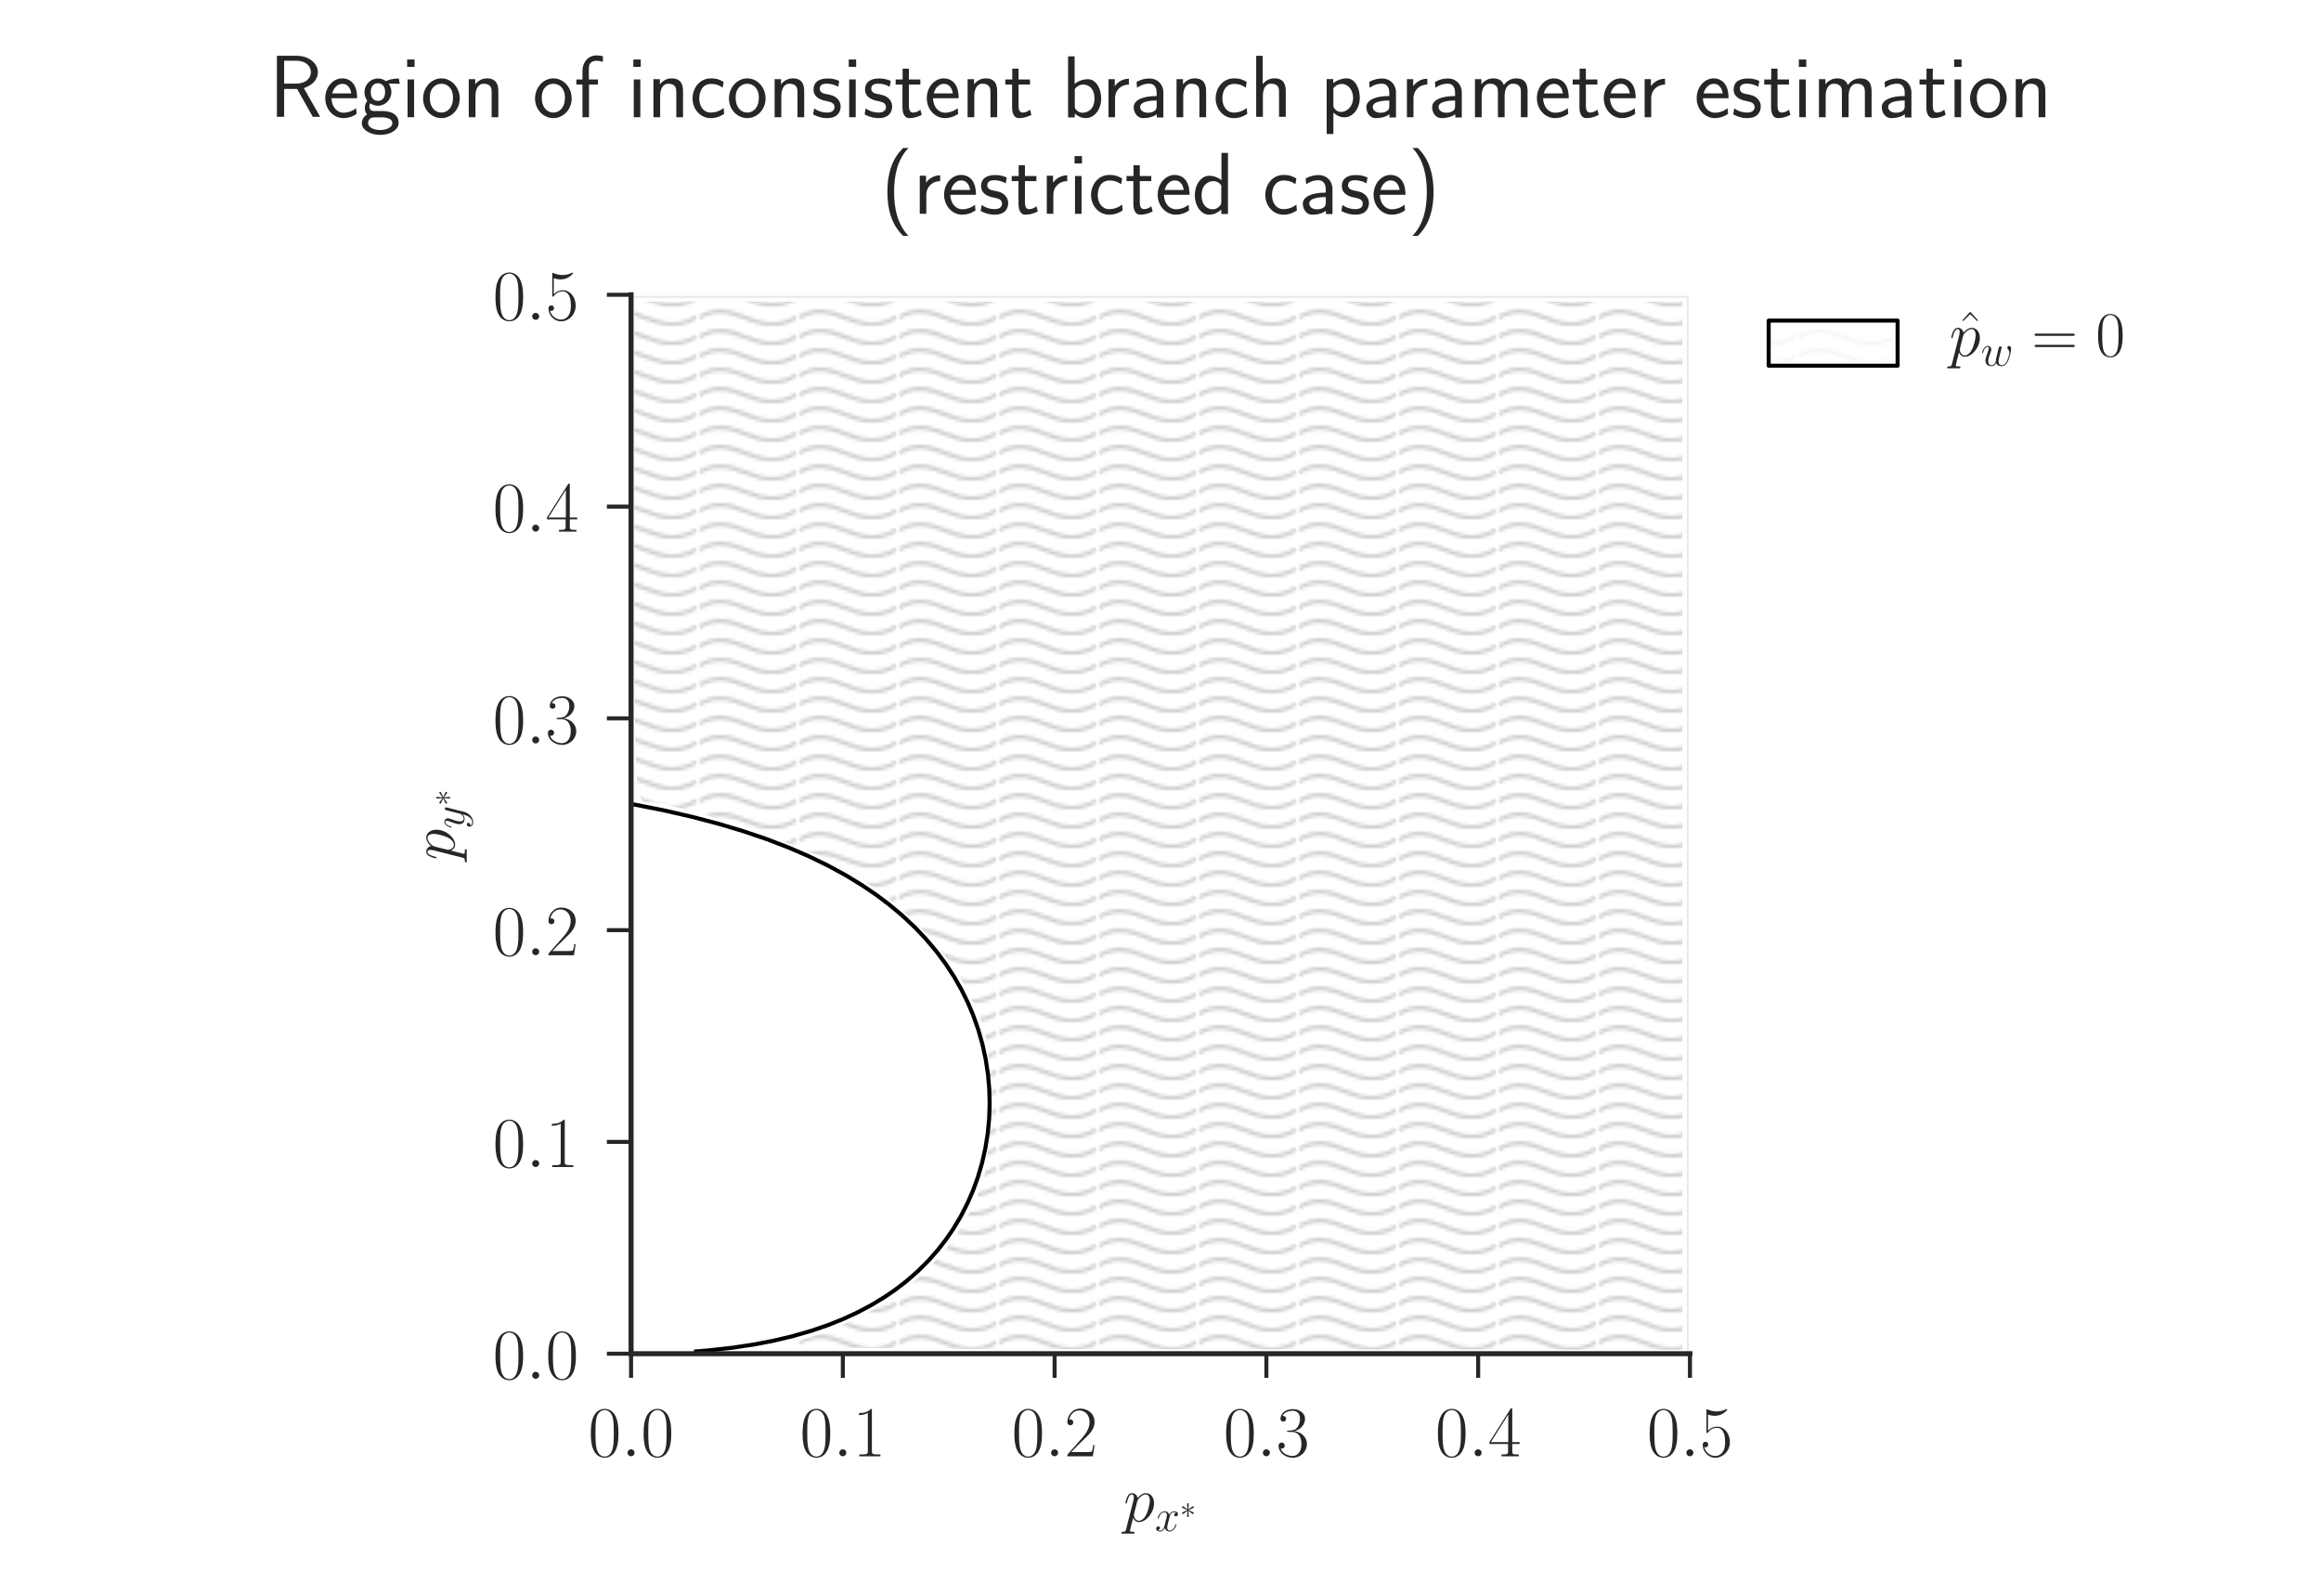 <?xml version="1.0" encoding="UTF-8" standalone="no"?>
<!-- Created with matplotlib (http://matplotlib.org/) -->

<svg
   xmlns:dc="http://purl.org/dc/elements/1.1/"
   xmlns:cc="http://creativecommons.org/ns#"
   xmlns:rdf="http://www.w3.org/1999/02/22-rdf-syntax-ns#"
   xmlns:svg="http://www.w3.org/2000/svg"
   xmlns="http://www.w3.org/2000/svg"
   xmlns:xlink="http://www.w3.org/1999/xlink"
   xmlns:sodipodi="http://sodipodi.sourceforge.net/DTD/sodipodi-0.dtd"
   xmlns:inkscape="http://www.inkscape.org/namespaces/inkscape"
   height="396pt"
   version="1.1"
   viewBox="0 0 576 396"
   width="576pt"
   id="svg2"
   inkscape:version="0.48.4 r9939"
   sodipodi:docname="branch-length-inconsistency.svg">
  <sodipodi:namedview
     pagecolor="#ffffff"
     bordercolor="#666666"
     borderopacity="1"
     objecttolerance="10"
     gridtolerance="10"
     guidetolerance="10"
     inkscape:pageopacity="0"
     inkscape:pageshadow="2"
     inkscape:window-width="2495"
     inkscape:window-height="1416"
     id="namedview438"
     showgrid="false"
     inkscape:zoom="0.47676768"
     inkscape:cx="-33.273305"
     inkscape:cy="247.5"
     inkscape:window-x="65"
     inkscape:window-y="24"
     inkscape:window-maximized="1"
     inkscape:current-layer="svg2" />
  <defs
     id="defs4">
    <pattern
       inkscape:stockid="Wavy"
       id="Wavy"
       height="5.181"
       width="30.066"
       patternUnits="userSpaceOnUse"
       inkscape:collect="always">
      <path
         id="path5534"
         d="M 7.597,0.061 C 5.079,-0.187 2.656,0.302 -0.01,1.788 L -0.01,3.061 C 2.773,1.431 5.173,1.052 7.472,1.280 C 9.770,1.508 11.969,2.361 14.253,3.218 C 18.820,4.931 23.804,6.676 30.066,3.061 L 30.062,1.788 C 23.622,5.497 19.246,3.770 14.691,2.061 C 12.413,1.207 10.115,0.311 7.597,0.061 z "
         style="fill:black;stroke:none;" />
    </pattern>
    <style
       type="text/css"
       id="style6">
*{stroke-linecap:butt;stroke-linejoin:round;}
  </style>
  </defs>
  <g
     id="figure_1">
    <g
       id="patch_1">
      <path
         d="M 0 396  L 576 396  L 576 0  L 0 0  z "
         style="fill:#ffffff;"
         id="path10" />
    </g>
    <g
       id="axes_1">
      <g
         id="patch_2">
        <path
           d="M 156.612 335.93  L 419.388 335.93  L 419.388 73.153  L 156.612 73.153  z "
           style="fill:#ffffff;"
           id="path14" />
      </g>
      <g
         id="matplotlib.axis_1">
        <g
           id="xtick_1">
          <g
             id="line2d_1">
            <defs
               id="defs19">
              <path
                 d="M 0 0  L 0 6  "
                 id="m6c858a10f7"
                 style="stroke:#262626;" />
            </defs>
            <g
               id="g22">
              <use
                 style="fill:#262626;stroke:#262626;"
                 x="156.612"
                 xlink:href="#m6c858a10f7"
                 y="335.93"
                 id="use24" />
            </g>
          </g>
          <g
             id="text_1">
            <!-- $0.0$ -->
            <defs
               id="defs27">
              <path
                 d="M 42 31.641  C 42 37.75 41.906 48.125 37.703 56.109  C 34 63.109 28.094 65.594 22.906 65.594  C 18.094 65.594 12 63.406 8.203 56.203  C 4.203 48.719 3.797 39.438 3.797 31.641  C 3.797 25.953 3.906 17.281 7 9.672  C 11.297 -0.609 19 -2 22.906 -2  C 27.5 -2 34.5 -0.109 38.594 9.375  C 41.594 16.281 42 24.359 42 31.641  M 22.906 -0.406  C 16.5 -0.406 12.703 5.078 11.297 12.688  C 10.203 18.562 10.203 27.156 10.203 32.75  C 10.203 40.438 10.203 46.828 11.5 52.922  C 13.406 61.391 19 64 22.906 64  C 27 64 32.297 61.297 34.203 53.125  C 35.5 47.438 35.594 40.734 35.594 32.75  C 35.594 26.25 35.594 18.266 34.406 12.375  C 32.297 1.484 26.406 -0.406 22.906 -0.406  "
                 id="CMR17-48" />
              <path
                 d="M 18.406 4.797  C 18.406 7.688 16 9.672 13.594 9.672  C 10.703 9.672 8.703 7.281 8.703 4.891  C 8.703 2 11.094 0 13.5 0  C 16.406 0 18.406 2.391 18.406 4.797  "
                 id="CMMI12-58" />
            </defs>
            <g
               style="fill:#262626;"
               transform="translate(145.949 361.383)scale(0.18 -0.18)"
               id="g31">
              <use
                 transform="scale(0.996)"
                 xlink:href="#CMR17-48"
                 id="use33" />
              <use
                 transform="translate(45.69 0)scale(0.996)"
                 xlink:href="#CMMI12-58"
                 id="use35" />
              <use
                 transform="translate(72.788 0)scale(0.996)"
                 xlink:href="#CMR17-48"
                 id="use37" />
            </g>
          </g>
        </g>
        <g
           id="xtick_2">
          <g
             id="line2d_2">
            <g
               id="g41">
              <use
                 style="fill:#262626;stroke:#262626;"
                 x="209.167"
                 xlink:href="#m6c858a10f7"
                 y="335.93"
                 id="use43" />
            </g>
          </g>
          <g
             id="text_2">
            <!-- $0.1$ -->
            <defs
               id="defs46">
              <path
                 d="M 26.594 63.406  C 26.594 65.5 26.5 65.5 25.094 65.5  C 21.203 61.188 15.297 59.797 9.703 59.797  C 9.406 59.797 8.906 59.797 8.797 59.5  C 8.703 59.297 8.703 59.094 8.703 57  C 11.797 57 17 57.594 21 59.984  L 21 7.203  C 21 3.688 20.797 2.5 12.203 2.5  L 9.203 2.5  L 9.203 0  C 14 0 19 0 23.797 0  C 28.594 0 33.594 0 38.406 0  L 38.406 2.5  L 35.406 2.5  C 26.797 2.5 26.594 3.594 26.594 7.156  z "
                 id="CMR17-49" />
            </defs>
            <g
               style="fill:#262626;"
               transform="translate(198.504 361.383)scale(0.18 -0.18)"
               id="g49">
              <use
                 transform="scale(0.996)"
                 xlink:href="#CMR17-48"
                 id="use51" />
              <use
                 transform="translate(45.69 0)scale(0.996)"
                 xlink:href="#CMMI12-58"
                 id="use53" />
              <use
                 transform="translate(72.788 0)scale(0.996)"
                 xlink:href="#CMR17-49"
                 id="use55" />
            </g>
          </g>
        </g>
        <g
           id="xtick_3">
          <g
             id="line2d_3">
            <g
               id="g59">
              <use
                 style="fill:#262626;stroke:#262626;"
                 x="261.722"
                 xlink:href="#m6c858a10f7"
                 y="335.93"
                 id="use61" />
            </g>
          </g>
          <g
             id="text_3">
            <!-- $0.2$ -->
            <defs
               id="defs64">
              <path
                 d="M 41.703 15.453  L 39.906 15.453  C 38.906 8.375 38.094 7.172 37.703 6.562  C 37.203 5.766 30 5.766 28.594 5.766  L 9.406 5.766  C 13 9.672 20 16.75 28.5 24.953  C 34.594 30.734 41.703 37.531 41.703 47.422  C 41.703 59.219 32.297 66 21.797 66  C 10.797 66 4.094 56.312 4.094 47.344  C 4.094 43.438 7 42.938 8.203 42.938  C 9.203 42.938 12.203 43.547 12.203 47.031  C 12.203 50.109 9.594 51 8.203 51  C 7.594 51 7 50.906 6.594 50.703  C 8.5 59.219 14.297 63.406 20.406 63.406  C 29.094 63.406 34.797 56.516 34.797 47.422  C 34.797 38.734 29.703 31.25 24 24.75  L 4.094 2.281  L 4.094 0  L 39.297 0  z "
                 id="CMR17-50" />
            </defs>
            <g
               style="fill:#262626;"
               transform="translate(251.059 361.383)scale(0.18 -0.18)"
               id="g67">
              <use
                 transform="scale(0.996)"
                 xlink:href="#CMR17-48"
                 id="use69" />
              <use
                 transform="translate(45.69 0)scale(0.996)"
                 xlink:href="#CMMI12-58"
                 id="use71" />
              <use
                 transform="translate(72.788 0)scale(0.996)"
                 xlink:href="#CMR17-50"
                 id="use73" />
            </g>
          </g>
        </g>
        <g
           id="xtick_4">
          <g
             id="line2d_4">
            <g
               id="g77">
              <use
                 style="fill:#262626;stroke:#262626;"
                 x="314.278"
                 xlink:href="#m6c858a10f7"
                 y="335.93"
                 id="use79" />
            </g>
          </g>
          <g
             id="text_4">
            <!-- $0.3$ -->
            <defs
               id="defs82">
              <path
                 d="M 22.094 33.703  C 31 33.703 34.906 25.969 34.906 17.031  C 34.906 5 28.5 0.391 22.703 0.391  C 17.406 0.391 8.797 3.031 6.094 10.828  C 6.594 10.625 7.094 10.625 7.594 10.625  C 10 10.625 11.797 12.219 11.797 14.812  C 11.797 17.703 9.594 19 7.594 19  C 5.906 19 3.297 18.203 3.297 14.469  C 3.297 5.234 12.297 -2 22.906 -2  C 34 -2 42.5 6.719 42.5 16.953  C 42.5 26.672 34.5 33.703 25 34.797  C 32.594 36.375 39.906 43.062 39.906 52.016  C 39.906 59.688 32 65.297 23 65.297  C 13.906 65.297 5.906 59.828 5.906 52.016  C 5.906 48.594 8.5 48 9.797 48  C 11.906 48 13.703 49.297 13.703 51.891  C 13.703 54.469 11.906 55.766 9.797 55.766  C 9.406 55.766 8.906 55.766 8.5 55.578  C 11.406 61.859 19.297 63 22.797 63  C 26.297 63 32.906 61.328 32.906 51.875  C 32.906 49.109 32.5 44.188 29.094 39.844  C 26.094 36 22.703 36 19.406 35.688  C 18.906 35.688 16.594 35.453 16.203 35.453  C 15.5 35.359 15.094 35.266 15.094 34.5  C 15.094 33.797 15.203 33.703 17.203 33.703  z "
                 id="CMR17-51" />
            </defs>
            <g
               style="fill:#262626;"
               transform="translate(303.615 361.383)scale(0.18 -0.18)"
               id="g85">
              <use
                 transform="scale(0.996)"
                 xlink:href="#CMR17-48"
                 id="use87" />
              <use
                 transform="translate(45.69 0)scale(0.996)"
                 xlink:href="#CMMI12-58"
                 id="use89" />
              <use
                 transform="translate(72.788 0)scale(0.996)"
                 xlink:href="#CMR17-51"
                 id="use91" />
            </g>
          </g>
        </g>
        <g
           id="xtick_5">
          <g
             id="line2d_5">
            <g
               id="g95">
              <use
                 style="fill:#262626;stroke:#262626;"
                 x="366.833"
                 xlink:href="#m6c858a10f7"
                 y="335.93"
                 id="use97" />
            </g>
          </g>
          <g
             id="text_5">
            <!-- $0.4$ -->
            <defs
               id="defs100">
              <path
                 d="M 33.594 64.406  C 33.594 66.5 33.5 66.5 31.703 66.5  L 2 19.594  L 2 17  L 27.797 17  L 27.797 7.141  C 27.797 3.5 27.594 2.5 20.594 2.5  L 18.703 2.5  L 18.703 0  C 21.906 0 27.297 0 30.703 0  C 34.094 0 39.5 0 42.703 0  L 42.703 2.5  L 40.797 2.5  C 33.797 2.5 33.594 3.5 33.594 7.141  L 33.594 17  L 43.797 17  L 43.797 19.594  L 33.594 19.594  z M 28.094 57.859  L 28.094 19.594  L 4 19.594  z "
                 id="CMR17-52" />
            </defs>
            <g
               style="fill:#262626;"
               transform="translate(356.17 361.383)scale(0.18 -0.18)"
               id="g103">
              <use
                 transform="scale(0.996)"
                 xlink:href="#CMR17-48"
                 id="use105" />
              <use
                 transform="translate(45.69 0)scale(0.996)"
                 xlink:href="#CMMI12-58"
                 id="use107" />
              <use
                 transform="translate(72.788 0)scale(0.996)"
                 xlink:href="#CMR17-52"
                 id="use109" />
            </g>
          </g>
        </g>
        <g
           id="xtick_6">
          <g
             id="line2d_6">
            <g
               id="g113">
              <use
                 style="fill:#262626;stroke:#262626;"
                 x="419.388"
                 xlink:href="#m6c858a10f7"
                 y="335.93"
                 id="use115" />
            </g>
          </g>
          <g
             id="text_6">
            <!-- $0.5$ -->
            <defs
               id="defs118">
              <path
                 d="M 11.406 57.688  C 12.406 57.281 16.5 56 20.703 56  C 30 56 35.094 61.109 38 64.062  C 38 64.953 38 65.5 37.406 65.5  C 37.297 65.5 37.094 65.5 36.297 65.047  C 32.797 63.406 28.703 62.078 23.703 62.078  C 20.703 62.078 16.203 62.484 11.297 64.672  C 10.203 65.172 10 65.172 9.906 65.172  C 9.406 65.172 9.297 65.062 9.297 63.078  L 9.297 34.422  C 9.297 32.641 9.297 32.141 10.297 32.141  C 10.797 32.141 11 32.344 11.5 33.031  C 14.703 37.516 19.094 39.406 24.094 39.406  C 27.594 39.406 35.094 37.219 35.094 20.141  C 35.094 16.953 35.094 11.172 32.094 6.578  C 29.594 2.484 25.703 0.391 21.406 0.391  C 14.797 0.391 8.094 5 6.297 12.719  C 6.703 12.609 7.5 12.422 7.906 12.422  C 9.203 12.422 11.703 13.125 11.703 16.219  C 11.703 18.906 9.797 20 7.906 20  C 5.594 20 4.094 18.594 4.094 15.797  C 4.094 7.094 11 -2 21.594 -2  C 31.906 -2 41.703 6.875 41.703 19.75  C 41.703 31.719 33.906 41 24.203 41  C 19.094 41 14.797 39.109 11.406 35.531  z "
                 id="CMR17-53" />
            </defs>
            <g
               style="fill:#262626;"
               transform="translate(408.725 361.383)scale(0.18 -0.18)"
               id="g121">
              <use
                 transform="scale(0.996)"
                 xlink:href="#CMR17-48"
                 id="use123" />
              <use
                 transform="translate(45.69 0)scale(0.996)"
                 xlink:href="#CMMI12-58"
                 id="use125" />
              <use
                 transform="translate(72.788 0)scale(0.996)"
                 xlink:href="#CMR17-53"
                 id="use127" />
            </g>
          </g>
        </g>
        <g
           id="text_7">
          <!-- $p_{x^*}$ -->
          <defs
             id="defs130">
            <path
               d="M 4.297 -12.328  C 3.594 -15.312 3.203 -16.109 -0.906 -16.109  C -2.094 -16.109 -3.094 -16.109 -3.094 -18  C -3.094 -18.203 -3 -19 -1.906 -19  C -0.594 -19 0.797 -19 2.094 -19  L 6.406 -19  C 8.5 -19 13.594 -19 15.703 -19  C 16.297 -19 17.5 -19 17.5 -17.203  C 17.5 -16.109 16.797 -16.109 15.094 -16.109  C 10.5 -16.109 10.203 -15.422 10.203 -14.641  C 10.203 -13.453 14.703 3.422 15.297 5.688  C 16.406 2.891 19.094 -1 24.297 -1  C 35.594 -1 47.797 13.672 47.797 28.344  C 47.797 37.516 42.594 44 35.094 44  C 28.703 44 23.297 37.812 22.203 36.422  C 21.406 41.406 17.5 44 13.5 44  C 10.594 44 8.297 42.609 6.406 38.812  C 4.594 35.219 3.203 29.141 3.203 28.734  C 3.203 28.344 3.594 27.844 4.297 27.844  C 5.094 27.844 5.203 27.938 5.797 30.234  C 7.297 36.125 9.203 42.016 13.203 42.016  C 15.5 42.016 16.297 40.422 16.297 37.453  C 16.297 35.078 16 34.078 15.594 32.297  z M 21.594 31.141  C 22.297 33.922 25.094 36.828 26.703 38.219  C 27.797 39.219 31.094 42.016 34.906 42.016  C 39.297 42.016 41.297 37.625 41.297 32.438  C 41.297 27.641 38.5 16.359 36 11.172  C 33.5 5.781 28.906 1 24.297 1  C 17.5 1 16.406 9.578 16.406 9.984  C 16.406 10.281 16.594 11.078 16.703 11.578  z "
               id="CMMI12-112" />
            <path
               d="M 47.406 40.719  C 44.203 40.109 43 37.719 43 35.828  C 43 33.422 44.906 32.625 46.297 32.625  C 49.297 32.625 51.406 35.219 51.406 37.922  C 51.406 42.109 46.594 44 42.406 44  C 36.297 44 32.906 38.016 32 36.125  C 29.703 44 23.5 44 21.703 44  C 11.5 44 6.094 30.938 6.094 28.734  C 6.094 28.344 6.5 27.844 7.203 27.844  C 8 27.844 8.203 28.438 8.406 28.844  C 11.797 39.922 18.5 42.016 21.406 42.016  C 25.906 42.016 26.797 37.812 26.797 35.422  C 26.797 33.234 26.203 30.938 25 26.141  L 21.594 12.469  C 20.094 6.484 17.203 1 11.906 1  C 11.406 1 8.906 1 6.797 2.297  C 10.406 3 11.203 5.984 11.203 7.188  C 11.203 9.188 9.703 10.375 7.797 10.375  C 5.406 10.375 2.797 8.281 2.797 5.094  C 2.797 0.891 7.5 -1 11.797 -1  C 16.594 -1 20 2.797 22.094 6.891  C 23.703 1 28.703 -1 32.406 -1  C 42.594 -1 48 12.078 48 14.266  C 48 14.766 47.594 15.172 47 15.172  C 46.094 15.172 46 14.672 45.703 13.875  C 43 5.094 37.203 1 32.703 1  C 29.203 1 27.297 3.594 27.297 7.688  C 27.297 9.875 27.703 11.469 29.297 18.062  L 32.797 31.625  C 34.297 37.625 37.703 42.016 42.297 42.016  C 42.5 42.016 45.297 42.016 47.406 40.719  "
               id="CMMI12-120" />
            <path
               d="M 27.5 42.484  C 27.594 43.875 27.594 46.281 25 46.281  C 23.406 46.281 22.094 44.984 22.406 43.672  L 22.406 42.375  L 23.797 26.875  L 11 36.188  C 10.094 36.688 9.906 36.875 9.203 36.875  C 7.797 36.875 6.5 35.484 6.5 34.078  C 6.5 32.484 7.5 32.078 8.5 31.578  L 22.703 24.781  L 8.906 18.094  C 7.297 17.297 6.5 16.891 6.5 15.391  C 6.5 13.891 7.797 12.594 9.203 12.594  C 9.906 12.594 10.094 12.594 12.594 14.5  L 23.797 22.594  L 22.297 5.797  C 22.297 3.688 24.094 3.188 24.906 3.188  C 26.094 3.188 27.594 3.875 27.594 5.797  L 26.094 22.594  L 38.906 13.297  C 39.797 12.797 40 12.594 40.703 12.594  C 42.094 12.594 43.406 14 43.406 15.391  C 43.406 16.891 42.5 17.391 41.297 18  C 35.297 20.984 35.094 20.984 27.203 24.688  L 41 31.375  C 42.594 32.188 43.406 32.578 43.406 34.078  C 43.406 35.578 42.094 36.875 40.703 36.875  C 40 36.875 39.797 36.875 37.297 34.984  L 26.094 26.875  z "
               id="CMSY10-3" />
          </defs>
          <g
             style="fill:#262626;"
             transform="translate(278.778 379.941)scale(0.16 -0.16)"
             id="g135">
            <use
               transform="translate(0 14.944)scale(0.996)"
               xlink:href="#CMMI12-112"
               id="use137" />
            <use
               transform="translate(48.96 0)scale(0.697)"
               xlink:href="#CMMI12-120"
               id="use139" />
            <use
               transform="translate(87.763 20.147)scale(0.498)"
               xlink:href="#CMSY10-3"
               id="use141" />
          </g>
        </g>
      </g>
      <g
         id="matplotlib.axis_2">
        <g
           id="ytick_1">
          <g
             id="line2d_7">
            <defs
               id="defs146">
              <path
                 d="M 0 0  L -6 0  "
                 id="m83d547d60d"
                 style="stroke:#262626;" />
            </defs>
            <g
               id="g149">
              <use
                 style="fill:#262626;stroke:#262626;"
                 x="156.612"
                 xlink:href="#m83d547d60d"
                 y="335.93"
                 id="use151" />
            </g>
          </g>
          <g
             id="text_8">
            <!-- $0.0$ -->
            <g
               style="fill:#262626;"
               transform="translate(122.285 342.156)scale(0.18 -0.18)"
               id="g154">
              <use
                 transform="scale(0.996)"
                 xlink:href="#CMR17-48"
                 id="use156" />
              <use
                 transform="translate(45.69 0)scale(0.996)"
                 xlink:href="#CMMI12-58"
                 id="use158" />
              <use
                 transform="translate(72.788 0)scale(0.996)"
                 xlink:href="#CMR17-48"
                 id="use160" />
            </g>
          </g>
        </g>
        <g
           id="ytick_2">
          <g
             id="line2d_8">
            <g
               id="g164">
              <use
                 style="fill:#262626;stroke:#262626;"
                 x="156.612"
                 xlink:href="#m83d547d60d"
                 y="283.374"
                 id="use166" />
            </g>
          </g>
          <g
             id="text_9">
            <!-- $0.1$ -->
            <g
               style="fill:#262626;"
               transform="translate(122.285 289.601)scale(0.18 -0.18)"
               id="g169">
              <use
                 transform="scale(0.996)"
                 xlink:href="#CMR17-48"
                 id="use171" />
              <use
                 transform="translate(45.69 0)scale(0.996)"
                 xlink:href="#CMMI12-58"
                 id="use173" />
              <use
                 transform="translate(72.788 0)scale(0.996)"
                 xlink:href="#CMR17-49"
                 id="use175" />
            </g>
          </g>
        </g>
        <g
           id="ytick_3">
          <g
             id="line2d_9">
            <g
               id="g179">
              <use
                 style="fill:#262626;stroke:#262626;"
                 x="156.612"
                 xlink:href="#m83d547d60d"
                 y="230.819"
                 id="use181" />
            </g>
          </g>
          <g
             id="text_10">
            <!-- $0.2$ -->
            <g
               style="fill:#262626;"
               transform="translate(122.285 237.045)scale(0.18 -0.18)"
               id="g184">
              <use
                 transform="scale(0.996)"
                 xlink:href="#CMR17-48"
                 id="use186" />
              <use
                 transform="translate(45.69 0)scale(0.996)"
                 xlink:href="#CMMI12-58"
                 id="use188" />
              <use
                 transform="translate(72.788 0)scale(0.996)"
                 xlink:href="#CMR17-50"
                 id="use190" />
            </g>
          </g>
        </g>
        <g
           id="ytick_4">
          <g
             id="line2d_10">
            <g
               id="g194">
              <use
                 style="fill:#262626;stroke:#262626;"
                 x="156.612"
                 xlink:href="#m83d547d60d"
                 y="178.263"
                 id="use196" />
            </g>
          </g>
          <g
             id="text_11">
            <!-- $0.3$ -->
            <g
               style="fill:#262626;"
               transform="translate(122.285 184.49)scale(0.18 -0.18)"
               id="g199">
              <use
                 transform="scale(0.996)"
                 xlink:href="#CMR17-48"
                 id="use201" />
              <use
                 transform="translate(45.69 0)scale(0.996)"
                 xlink:href="#CMMI12-58"
                 id="use203" />
              <use
                 transform="translate(72.788 0)scale(0.996)"
                 xlink:href="#CMR17-51"
                 id="use205" />
            </g>
          </g>
        </g>
        <g
           id="ytick_5">
          <g
             id="line2d_11">
            <g
               id="g209">
              <use
                 style="fill:#262626;stroke:#262626;"
                 x="156.612"
                 xlink:href="#m83d547d60d"
                 y="125.708"
                 id="use211" />
            </g>
          </g>
          <g
             id="text_12">
            <!-- $0.4$ -->
            <g
               style="fill:#262626;"
               transform="translate(122.285 131.935)scale(0.18 -0.18)"
               id="g214">
              <use
                 transform="scale(0.996)"
                 xlink:href="#CMR17-48"
                 id="use216" />
              <use
                 transform="translate(45.69 0)scale(0.996)"
                 xlink:href="#CMMI12-58"
                 id="use218" />
              <use
                 transform="translate(72.788 0)scale(0.996)"
                 xlink:href="#CMR17-52"
                 id="use220" />
            </g>
          </g>
        </g>
        <g
           id="ytick_6">
          <g
             id="line2d_12">
            <g
               id="g224">
              <use
                 style="fill:#262626;stroke:#262626;"
                 x="156.612"
                 xlink:href="#m83d547d60d"
                 y="73.153"
                 id="use226" />
            </g>
          </g>
          <g
             id="text_13">
            <!-- $0.5$ -->
            <g
               style="fill:#262626;"
               transform="translate(122.285 79.379)scale(0.18 -0.18)"
               id="g229">
              <use
                 transform="scale(0.996)"
                 xlink:href="#CMR17-48"
                 id="use231" />
              <use
                 transform="translate(45.69 0)scale(0.996)"
                 xlink:href="#CMMI12-58"
                 id="use233" />
              <use
                 transform="translate(72.788 0)scale(0.996)"
                 xlink:href="#CMR17-53"
                 id="use235" />
            </g>
          </g>
        </g>
        <g
           id="text_14">
          <!-- $p_{y^*}$ -->
          <defs
             id="defs238">
            <path
               d="M 26.297 -10.938  C 23.594 -14.672 19.703 -18 14.797 -18  C 13.594 -18 8.797 -18 7.297 -13.891  C 7.594 -13.984 8.094 -13.984 8.297 -13.984  C 11.297 -13.984 13.297 -11.391 13.297 -9.094  C 13.297 -6.797 11.406 -6 9.906 -6  C 8.297 -6 4.797 -7.156 4.797 -11.859  C 4.797 -16.734 9.094 -20.094 14.797 -20.094  C 24.797 -20.094 34.906 -10.938 37.703 0.094  L 47.5 38.828  C 47.594 39.328 47.797 39.938 47.797 40.531  C 47.797 42.016 46.594 43.016 45.094 43.016  C 44.203 43.016 42.094 42.609 41.297 39.609  L 33.906 10.281  C 33.406 8.484 33.406 8.281 32.594 7.188  C 30.594 4.391 27.297 1 22.5 1  C 16.906 1 16.406 6.484 16.406 9.188  C 16.406 14.875 19.094 22.547 21.797 29.734  C 22.906 32.625 23.5 34.031 23.5 36.016  C 23.5 40.219 20.5 44 15.594 44  C 6.406 44 2.703 29.531 2.703 28.734  C 2.703 28.344 3.094 27.844 3.797 27.844  C 4.703 27.844 4.797 28.234 5.203 29.641  C 7.594 38.016 11.406 42.016 15.297 42.016  C 16.203 42.016 17.906 42.016 17.906 38.719  C 17.906 36.125 16.797 33.234 15.297 29.438  C 10.406 16.359 10.406 13.078 10.406 10.672  C 10.406 1.203 17.203 -1 22.203 -1  C 25.094 -1 28.703 -0.094 32.203 3.594  L 32.297 3.5  C 30.797 -2.297 29.797 -6.125 26.297 -10.938  "
               id="CMMI12-121" />
          </defs>
          <g
             style="fill:#262626;"
             transform="translate(115.186 213.51)rotate(-90)scale(0.16 -0.16)"
             id="g241">
            <use
               transform="translate(0 14.944)scale(0.996)"
               xlink:href="#CMMI12-112"
               id="use243" />
            <use
               transform="translate(48.96 0)scale(0.697)"
               xlink:href="#CMMI12-121"
               id="use245" />
            <use
               transform="translate(84.756 20.147)scale(0.498)"
               xlink:href="#CMSY10-3"
               id="use247" />
          </g>
        </g>
      </g>
      <g
         id="LineCollection_1">
        <path
           clip-path="url(#peca075bdd7)"
           d="M 157.137 199.594  L 165.02 201.157  L 171.853 202.727  L 178.685 204.529  L 184.466 206.265  L 190.247 208.227  L 195.706 210.322  L 200.758 212.507  L 205.488 214.806  L 209.804 217.154  L 213.897 219.646  L 217.576 222.146  L 220.729 224.524  L 223.882 227.162  L 227.036 230.116  L 229.704 232.921  L 232.368 236.074  L 234.713 239.228  L 236.773 242.381  L 238.598 245.582  L 240.175 248.775  L 241.477 251.841  L 242.782 255.52  L 243.825 259.199  L 244.621 262.878  L 245.178 266.556  L 245.505 270.235  L 245.605 273.914  L 245.479 277.593  L 245.126 281.272  L 244.538 284.951  L 243.707 288.63  L 242.618 292.309  L 241.466 295.462  L 240.093 298.615  L 238.479 301.769  L 236.597 304.922  L 234.796 307.55  L 232.756 310.177  L 230.442 312.805  L 227.806 315.433  L 224.934 317.939  L 222.306 319.963  L 219.678 321.773  L 216.276 323.842  L 212.846 325.66  L 209.167 327.357  L 205.488 328.827  L 201.284 330.267  L 196.554 331.623  L 191.824 332.738  L 187.094 333.644  L 181.838 334.438  L 176.057 335.087  L 172.225 335.404  L 172.225 335.404  "
           style="fill:none;stroke:#000000;"
           id="path250" />
      </g>
      <g
         id="line2d_13">
        <path
           clip-path="url(#peca075bdd7)"
           d="M 157.137 73.678  L 418.863 73.678  L 418.863 335.404  "
           style="fill:none;opacity:0.15;stroke:#4c72b0;stroke-linecap:round;stroke-width:0.5;"
           id="path253" />
      </g>
      <g
         id="patch_3">
        <path
           d="M 156.612 335.93  L 156.612 73.153  "
           style="fill:none;stroke:#262626;stroke-linecap:square;stroke-linejoin:miter;stroke-width:1.25;"
           id="path256" />
      </g>
      <g
         id="patch_4">
        <path
           d="M 156.612 335.93  L 419.388 335.93  "
           style="fill:none;stroke:#262626;stroke-linecap:square;stroke-linejoin:miter;stroke-width:1.25;"
           id="path259" />
      </g>
      <g
         id="text_15">
        <!-- Region of inconsistent branch parameter estimation -->
        <defs
           id="defs262">
          <path
             d="M 39.406 32.953  L 39.594 33.047  C 55.203 38.422 55.297 49.172 55.297 51.062  C 55.297 60.516 45.703 69.578 31.297 69.578  L 8.906 69.578  L 8.906 0.5  L 17.094 0.5  L 17.094 32  L 31.797 32  L 49.5 0.5  L 57.906 0.5  z M 17.094 38.078  L 17.094 64  L 30.203 64  C 42.906 64 47.406 56.828 47.406 51.047  C 47.406 45.656 43.406 38.078 30.203 38.078  z "
             id="CMSS17-82" />
          <path
             d="M 39.094 21.516  C 39.094 24.844 38.906 31.297 35.703 36.641  C 32.203 42.391 26.5 44 22.203 44  C 11.797 44 3 34.188 3 21.484  C 3 9.094 12.094 -1 23.594 -1  C 28.094 -1 33.594 0.297 38.594 3.875  C 38.594 4.281 38.406 6.469 38.297 6.562  C 38.297 6.766 38 9.844 38 10.25  C 33.203 6.359 27.703 5.078 23.703 5.078  C 17.297 5.078 10.406 10.422 10.094 21.516  z M 10.906 27  C 12.203 32.562 16.594 37.828 22.203 37.828  C 23.703 37.828 30.703 37.828 32.5 27  z "
             id="CMSS17-101" />
          <path
             d="M 44.5 43.875  C 38.797 43.875 33.906 42.781 29.906 40.891  C 26.594 43.391 23.203 43.875 20.906 43.875  C 12.203 43.875 5.594 36.703 5.594 28.344  C 5.594 22.938 8.594 18.859 8.797 18.672  C 7 16.172 6 13.484 6 10.5  C 6 7 7.406 4.516 8.5 3.125  C 3.297 -0.047 2.594 -4.906 2.594 -6.797  C 2.594 -14.031 11.703 -20 23.406 -20  C 35.203 -20 44.297 -14.031 44.297 -6.688  C 44.297 7 29 7 24.797 7  L 16.703 7  C 15.203 7 11.203 7 11.203 12.359  C 11.203 14.391 12.094 15.688 12.203 15.781  C 13.703 14.688 16.797 13 20.906 13  C 29.203 13 36.094 19.969 36.094 28.547  C 36.094 33.312 33.906 36.797 33 38  L 33.297 38  C 33.594 38 37.797 38 39.297 38  C 42.5 38 42.797 37.953 45.594 37.797  z M 20.906 18.469  C 17.5 18.469 12.703 20.547 12.703 28.484  C 12.703 37.109 18.203 38.5 20.797 38.5  C 24.203 38.5 29 36.422 29 28.484  C 29 19.859 23.5 18.469 20.906 18.469  M 24.703 -0.156  C 27.094 -0.156 37.203 -0.156 37.203 -6.906  C 37.203 -11.156 31 -14.516 23.5 -14.516  C 15.906 -14.516 9.703 -11.25 9.703 -6.797  C 9.703 -6.297 9.703 -0.156 16.594 -0.156  z "
             id="CMSS17-103" />
          <path
             d="M 15.297 65.359  L 6.906 65.359  L 6.906 57  L 15.297 57  z M 14.797 42.797  L 7.406 42.797  L 7.406 0  L 14.797 0  z "
             id="CMSS17-105" />
          <path
             d="M 44.203 21.188  C 44.203 34 34.703 44 23.5 44  C 12 44 2.703 33.703 2.703 21.188  C 2.703 8.5 12.297 -1 23.406 -1  C 34.797 -1 44.203 8.797 44.203 21.188  M 23.5 5.266  C 16.406 5.266 10.297 11.078 10.297 22  C 10.297 33.609 17.406 37.922 23.406 37.922  C 29.906 37.922 36.594 33.219 36.594 22  C 36.594 10.672 30.094 5.266 23.5 5.266  "
             id="CMSS17-111" />
          <path
             d="M 40.906 29.328  C 40.906 35.672 39.406 44 28.094 44  C 21.703 44 17.5 40.719 14.703 37.328  L 14.703 43.094  L 7.406 43.094  L 7.406 0  L 15 0  L 15 24.359  C 15 30.688 17.406 37.938 24.203 37.938  C 33 37.938 33.297 32 33.297 28.578  L 33.297 0  L 40.906 0  z "
             id="CMSS17-110" />
          <path
             d="M 16.797 37  L 26.906 37  L 26.906 42.766  L 16.594 42.766  L 16.594 55.609  C 16.594 62.719 22 63.938 25.094 63.938  C 26.094 63.938 28.906 63.938 32.5 62.641  L 32.5 69.203  C 30.203 69.703 27.406 70 25.203 70  C 15.906 70 9.406 62.391 9.406 52.484  L 9.406 42.766  L 2.5 42.766  L 2.5 37  L 9.406 37  L 9.406 0  L 16.797 0  z "
             id="CMSS17-102" />
          <path
             d="M 38.5 39.703  C 38.5 40.391 33.906 42.406 32.703 42.797  C 29.406 44 25.203 44 24.094 44  C 11.094 44 3.297 32.703 3.297 21.297  C 3.297 9.297 12 -1 23.703 -1  C 30.406 -1 35.203 1.188 39.094 3.781  L 38.5 10.375  C 34.203 7.078 29.203 5.266 23.797 5.266  C 16 5.266 10.906 12.094 10.906 21.391  C 10.906 28.609 14.203 37.719 24.203 37.719  C 29.703 37.719 32.797 36.609 37.406 33.516  z "
             id="CMSS17-99" />
          <path
             d="M 32.203 41.047  C 26.297 43.859 21.703 43.859 18.703 43.859  C 11.594 43.859 3.094 41.375 3.094 31.297  C 3.094 21.234 14.094 19.031 17.094 18.422  C 21.703 17.531 26.797 16.531 26.797 11.562  C 26.797 5.266 19.594 5.266 18.297 5.266  C 14.297 5.266 8.797 6.359 3.797 9.969  L 2.594 3.281  C 8.297 0 13.797 -1 18.406 -1  C 30.703 -1 33.797 6.5 33.797 12.203  C 33.797 17.094 31 20.391 29.094 21.891  C 25.797 24.5 24.594 24.797 16.406 26.5  C 15 26.703 10.094 27.797 10.094 32.281  C 10.094 38 16.406 38 17.797 38  C 24.297 38 28.297 35.984 31 34.5  z "
             id="CMSS17-115" />
          <path
             d="M 16.703 37  L 29.703 37  L 29.703 42.766  L 16.703 42.766  L 16.703 55  L 9.594 55  L 9.594 42.766  L 1.703 42.766  L 1.703 37  L 9.406 37  L 9.406 11.703  C 9.406 6 10.703 -1 17.297 -1  C 22.297 -1 26.906 0.391 31.297 2.688  L 29.703 8.562  C 27.297 6.469 24.406 5.266 21.297 5.266  C 16.906 5.266 16.703 10.875 16.703 13.375  z "
             id="CMSS17-116" />
          <path
             d="M 14.906 69  L 7.5 69  L 7.5 -0.203  L 15.094 -0.203  L 15.094 4.281  C 18.906 0.594 23.5 -1 27.594 -1  C 37.203 -1 45 8.578 45 21.125  C 45 32.594 39 43.062 30.094 43.062  C 23.797 43.062 18.203 40.484 14.906 37.797  z M 15.094 31.969  C 17.297 34.719 20.406 37 24.797 37  C 30.703 37 37.406 32.766 37.406 21.125  C 37.406 8.719 29.406 5.078 23.906 5.078  C 21.906 5.078 19.797 5.562 17.797 7.25  C 15.094 9.609 15.094 11.078 15.094 12.453  z "
             id="CMSS17-98" />
          <path
             d="M 14.906 21.297  C 14.906 30.703 21.797 37 30.594 37  L 30.594 43.578  C 24.203 43.578 18.203 40.391 14.594 35.203  L 14.594 43.094  L 7.5 43.094  L 7.5 0  L 14.906 0  z "
             id="CMSS17-114" />
          <path
             d="M 37.594 27.984  C 37.594 37.375 30.906 43.875 21.906 43.875  C 17.5 43.875 12.703 43.078 7.203 39.891  L 7.797 33.359  C 10.297 35.125 14.594 38 21.797 38  C 26.906 38 30 34.062 30 27.844  L 30 24  C 14 24 4 19.344 4 11.344  C 4 7.203 6.5 -1 14.797 -1  C 16.297 -1 24.406 -1 30.203 3.391  L 30.203 -0.297  L 37.594 -0.297  z M 30 12.75  C 30 10.953 30 8.562 27 6.781  C 24.406 5.078 21.094 5.078 19.703 5.078  C 14.703 5.078 11.297 7.984 11.297 11.625  C 11.297 18.922 26.906 18.922 30 18.922  z "
             id="CMSS17-97" />
          <path
             d="M 40.906 29.547  C 40.906 35.812 39.406 44.062 28.094 44.062  C 21.797 44.062 17.703 40.984 14.797 37.609  L 14.797 69.5  L 7.406 69.5  L 7.406 0.5  L 15 0.5  L 15 24.578  C 15 30.828 17.406 38 24.203 38  C 33 38 33.297 32.125 33.297 28.734  L 33.297 0.5  L 40.906 0.5  z "
             id="CMSS17-104" />
          <path
             d="M 15.094 5.203  C 18.406 2.016 22.906 -0.078 27.703 -0.078  C 37 -0.078 45 9.422 45 22.062  C 45 33.734 39 44 30.406 44  C 25.406 44 19.406 42.219 14.906 38.625  L 14.906 43.203  L 7.5 43.203  L 7.5 -19  L 15.094 -19  z M 15.094 32.812  C 15.906 34 19.297 37.734 24.797 37.734  C 31.797 37.734 37.406 30.625 37.406 22.062  C 37.406 12.297 30.594 6 23.906 6  C 21.906 6 19.797 6.484 17.797 8.172  C 15.094 10.531 15.094 12 15.094 13.391  z "
             id="CMSS17-112" />
          <path
             d="M 67 29.328  C 67 36.062 65.297 44 54.094 44  C 46.594 44 42.094 39.312 40.094 36.422  C 38.297 41.719 34.094 44 28.094 44  C 21.297 44 17 40.125 14.703 37.328  L 14.703 43.094  L 7.406 43.094  L 7.406 0  L 15 0  L 15 24.359  C 15 30.297 17.203 37.938 24.297 37.938  C 33.406 37.938 33.406 31.5 33.406 28.578  L 33.406 0  L 41 0  L 41 24.359  C 41 30.297 43.203 37.938 50.297 37.938  C 59.406 37.938 59.406 31.5 59.406 28.578  L 59.406 0  L 67 0  z "
             id="CMSS17-109" />
        </defs>
        <g
           style="fill:#262626;"
           transform="translate(66.769 29.09)scale(0.22 -0.22)"
           id="g280">
          <use
             transform="scale(0.996)"
             xlink:href="#CMSS17-82"
             id="use282" />
          <use
             transform="translate(60.416 0)scale(0.996)"
             xlink:href="#CMSS17-101"
             id="use284" />
          <use
             transform="translate(102.055 0)scale(0.996)"
             xlink:href="#CMSS17-103"
             id="use286" />
          <use
             transform="translate(148.899 0)scale(0.996)"
             xlink:href="#CMSS17-105"
             id="use288" />
          <use
             transform="translate(171.079 0)scale(0.996)"
             xlink:href="#CMSS17-111"
             id="use290" />
          <use
             transform="translate(217.923 0)scale(0.996)"
             xlink:href="#CMSS17-110"
             id="use292" />
          <use
             transform="translate(297.357 0)scale(0.996)"
             xlink:href="#CMSS17-111"
             id="use294" />
          <use
             transform="translate(344.201 0)scale(0.996)"
             xlink:href="#CMSS17-102"
             id="use296" />
          <use
             transform="translate(404.056 0)scale(0.996)"
             xlink:href="#CMSS17-105"
             id="use298" />
          <use
             transform="translate(426.237 0)scale(0.996)"
             xlink:href="#CMSS17-110"
             id="use300" />
          <use
             transform="translate(474.442 0)scale(0.996)"
             xlink:href="#CMSS17-99"
             id="use302" />
          <use
             transform="translate(516.081 0)scale(0.996)"
             xlink:href="#CMSS17-111"
             id="use304" />
          <use
             transform="translate(562.925 0)scale(0.996)"
             xlink:href="#CMSS17-110"
             id="use306" />
          <use
             transform="translate(611.129 0)scale(0.996)"
             xlink:href="#CMSS17-115"
             id="use308" />
          <use
             transform="translate(647.043 0)scale(0.996)"
             xlink:href="#CMSS17-105"
             id="use310" />
          <use
             transform="translate(669.224 0)scale(0.996)"
             xlink:href="#CMSS17-115"
             id="use312" />
          <use
             transform="translate(705.137 0)scale(0.996)"
             xlink:href="#CMSS17-116"
             id="use314" />
          <use
             transform="translate(738.969 0)scale(0.996)"
             xlink:href="#CMSS17-101"
             id="use316" />
          <use
             transform="translate(780.608 0)scale(0.996)"
             xlink:href="#CMSS17-110"
             id="use318" />
          <use
             transform="translate(828.813 0)scale(0.996)"
             xlink:href="#CMSS17-116"
             id="use320" />
          <use
             transform="translate(893.873 0)scale(0.996)"
             xlink:href="#CMSS17-98"
             id="use322" />
          <use
             transform="translate(939.476 0)scale(0.996)"
             xlink:href="#CMSS17-114"
             id="use324" />
          <use
             transform="translate(971.386 0)scale(0.996)"
             xlink:href="#CMSS17-97"
             id="use326" />
          <use
             transform="translate(1016.307 0)scale(0.996)"
             xlink:href="#CMSS17-110"
             id="use328" />
          <use
             transform="translate(1064.512 0)scale(0.996)"
             xlink:href="#CMSS17-99"
             id="use330" />
          <use
             transform="translate(1106.151 0)scale(0.996)"
             xlink:href="#CMSS17-104"
             id="use332" />
          <use
             transform="translate(1185.585 0)scale(0.996)"
             xlink:href="#CMSS17-112"
             id="use334" />
          <use
             transform="translate(1233.79 0)scale(0.996)"
             xlink:href="#CMSS17-97"
             id="use336" />
          <use
             transform="translate(1276.11 0)scale(0.996)"
             xlink:href="#CMSS17-114"
             id="use338" />
          <use
             transform="translate(1308.019 0)scale(0.996)"
             xlink:href="#CMSS17-97"
             id="use340" />
          <use
             transform="translate(1352.941 0)scale(0.996)"
             xlink:href="#CMSS17-109"
             id="use342" />
          <use
             transform="translate(1427.171 0)scale(0.996)"
             xlink:href="#CMSS17-101"
             id="use344" />
          <use
             transform="translate(1468.809 0)scale(0.996)"
             xlink:href="#CMSS17-116"
             id="use346" />
          <use
             transform="translate(1502.641 0)scale(0.996)"
             xlink:href="#CMSS17-101"
             id="use348" />
          <use
             transform="translate(1544.28 0)scale(0.996)"
             xlink:href="#CMSS17-114"
             id="use350" />
          <use
             transform="translate(1607.419 0)scale(0.996)"
             xlink:href="#CMSS17-101"
             id="use352" />
          <use
             transform="translate(1649.058 0)scale(0.996)"
             xlink:href="#CMSS17-115"
             id="use354" />
          <use
             transform="translate(1684.971 0)scale(0.996)"
             xlink:href="#CMSS17-116"
             id="use356" />
          <use
             transform="translate(1718.803 0)scale(0.996)"
             xlink:href="#CMSS17-105"
             id="use358" />
          <use
             transform="translate(1740.983 0)scale(0.996)"
             xlink:href="#CMSS17-109"
             id="use360" />
          <use
             transform="translate(1815.213 0)scale(0.996)"
             xlink:href="#CMSS17-97"
             id="use362" />
          <use
             transform="translate(1860.135 0)scale(0.996)"
             xlink:href="#CMSS17-116"
             id="use364" />
          <use
             transform="translate(1893.966 0)scale(0.996)"
             xlink:href="#CMSS17-105"
             id="use366" />
          <use
             transform="translate(1916.147 0)scale(0.996)"
             xlink:href="#CMSS17-111"
             id="use368" />
          <use
             transform="translate(1962.99 0)scale(0.996)"
             xlink:href="#CMSS17-110"
             id="use370" />
        </g>
        <!-- (restricted case) -->
        <defs
           id="defs372">
          <path
             d="M 25.203 74.5  C 19.797 69.016 7.406 56.266 7.406 24.812  C 7.406 -6.766 19.797 -19.422 25.203 -25  L 31.297 -25  C 19 -12.25 15 5.578 15 24.703  C 15 43.719 18.797 61.656 31.297 74.5  z "
             id="CMSS17-40" />
          <path
             d="M 40.797 69  L 33.406 69  L 33.406 38.094  C 30.297 40.672 25.203 43.062 19.594 43.062  C 10.5 43.062 3.297 33.297 3.297 21.047  C 3.297 8.781 10.406 -1 19.297 -1  C 26.203 -1 30.797 2.688 33.203 4.781  L 33.203 -0.203  L 40.797 -0.203  z M 33.203 13.062  C 33.203 11.672 33.203 10.203 30.094 7.531  C 28.094 5.859 25.703 5.078 23.406 5.078  C 18 5.078 10.906 9 10.906 20.938  C 10.906 33.344 18.906 37 24.406 37  C 28.094 37 31.094 35.219 33.203 32.266  z "
             id="CMSS17-100" />
          <path
             d="M 11.297 -25  C 16.703 -19.516 29.094 -6.766 29.094 24.703  C 29.094 56.266 16.703 68.922 11.297 74.5  L 5.203 74.5  C 17.5 61.75 21.5 43.922 21.5 24.812  C 21.5 5.781 17.703 -12.156 5.203 -25  z "
             id="CMSS17-41" />
        </defs>
        <g
           style="fill:#262626;"
           transform="translate(218.6 53.055)scale(0.22 -0.22)"
           id="g377">
          <use
             transform="scale(0.996)"
             xlink:href="#CMSS17-40"
             id="use379" />
          <use
             transform="translate(36.434 0)scale(0.996)"
             xlink:href="#CMSS17-114"
             id="use381" />
          <use
             transform="translate(68.344 0)scale(0.996)"
             xlink:href="#CMSS17-101"
             id="use383" />
          <use
             transform="translate(109.983 0)scale(0.996)"
             xlink:href="#CMSS17-115"
             id="use385" />
          <use
             transform="translate(145.896 0)scale(0.996)"
             xlink:href="#CMSS17-116"
             id="use387" />
          <use
             transform="translate(179.728 0)scale(0.996)"
             xlink:href="#CMSS17-114"
             id="use389" />
          <use
             transform="translate(211.637 0)scale(0.996)"
             xlink:href="#CMSS17-105"
             id="use391" />
          <use
             transform="translate(233.818 0)scale(0.996)"
             xlink:href="#CMSS17-99"
             id="use393" />
          <use
             transform="translate(275.457 0)scale(0.996)"
             xlink:href="#CMSS17-116"
             id="use395" />
          <use
             transform="translate(309.289 0)scale(0.996)"
             xlink:href="#CMSS17-101"
             id="use397" />
          <use
             transform="translate(350.927 0)scale(0.996)"
             xlink:href="#CMSS17-100"
             id="use399" />
          <use
             transform="translate(430.361 0)scale(0.996)"
             xlink:href="#CMSS17-99"
             id="use401" />
          <use
             transform="translate(472 0)scale(0.996)"
             xlink:href="#CMSS17-97"
             id="use403" />
          <use
             transform="translate(516.922 0)scale(0.996)"
             xlink:href="#CMSS17-115"
             id="use405" />
          <use
             transform="translate(552.836 0)scale(0.996)"
             xlink:href="#CMSS17-101"
             id="use407" />
          <use
             transform="translate(594.474 0)scale(0.996)"
             xlink:href="#CMSS17-41"
             id="use409" />
        </g>
      </g>
      <g
         id="legend_1">
        <g
           id="patch_5">
          <path
             d="M 438.927 90.753  L 470.927 90.753  L 470.927 79.553  L 438.927 79.553  z "
             style="fill:#ffffff;stroke:#000000;stroke-linejoin:miter;"
             id="path413" />
        </g>
        <g
           id="text_16">
          <!-- $\hat{p}_w=0$ -->
          <defs
             id="defs416">
            <path
               d="M 22.906 69.078  L 10.594 55.547  L 11.797 54.344  L 22.906 65.094  L 34 54.344  L 35.203 55.547  z "
               id="CMR17-94" />
            <path
               d="M 34.406 6.094  C 36.594 0.094 42.797 -1 46.594 -1  C 54.203 -1 58.703 5.594 61.5 12.469  C 63.797 18.266 67.5 31.438 67.5 37.328  C 67.5 43.406 64.406 44 63.5 44  C 61.094 44 58.906 41.609 58.906 39.609  C 58.906 38.422 59.594 37.719 60.094 37.328  C 61 36.422 63.594 33.734 63.594 28.547  C 63.594 25.141 60.797 15.766 58.703 11.078  C 55.906 4.984 52.203 1 47 1  C 41.406 1 39.594 5.188 39.594 9.781  C 39.594 12.672 40.5 16.172 40.906 17.859  L 45.094 34.625  C 45.594 36.625 46.5 40.109 46.5 40.516  C 46.5 42.016 45.297 43.016 43.797 43.016  C 40.906 43.016 40.203 40.516 39.594 38.125  C 38.594 34.234 34.406 17.359 34 15.172  C 33.594 13.469 33.594 12.375 33.594 10.172  C 33.594 7.781 30.406 3.984 30.297 3.797  C 29.203 2.688 27.594 1 24.5 1  C 16.594 1 16.594 8.484 16.594 10.172  C 16.594 13.375 17.297 17.766 21.797 29.641  C 23 32.734 23.5 34.031 23.5 36.016  C 23.5 40.219 20.5 44 15.594 44  C 6.406 44 2.703 29.531 2.703 28.734  C 2.703 28.344 3.094 27.844 3.797 27.844  C 4.703 27.844 4.797 28.234 5.203 29.625  C 7.703 38.344 11.594 41.906 15.297 41.906  C 16.297 41.906 17.906 41.906 17.906 38.719  C 17.906 38.219 17.906 36.125 16.203 31.734  C 11.5 19.266 10.5 15.172 10.5 11.375  C 10.5 0.891 19.094 -1 24.203 -1  C 25.906 -1 30.406 -1 34.406 6.094  "
               id="CMMI12-119" />
            <path
               d="M 64.297 31.516  C 65.797 31.516 67.297 31.516 67.297 33.203  C 67.297 35 65.594 35 63.906 35  L 8 35  C 6.297 35 4.594 35 4.594 33.203  C 4.594 31.516 6.094 31.516 7.594 31.516  z M 63.906 14  C 65.594 14 67.297 14 67.297 15.797  C 67.297 17.484 65.797 17.484 64.297 17.484  L 7.594 17.484  C 6.094 17.484 4.594 17.484 4.594 15.797  C 4.594 14 6.297 14 8 14  z "
               id="CMR17-61" />
          </defs>
          <g
             style="fill:#262626;"
             transform="translate(483.727 90.753)scale(0.16 -0.16)"
             id="g421">
            <use
               transform="translate(9.764 14.95)scale(0.996)"
               xlink:href="#CMR17-94"
               id="use423" />
            <use
               transform="translate(0 14.944)scale(0.996)"
               xlink:href="#CMMI12-112"
               id="use425" />
            <use
               transform="translate(48.96 0)scale(0.697)"
               xlink:href="#CMMI12-119"
               id="use427" />
            <use
               transform="translate(127.82 14.944)scale(0.996)"
               xlink:href="#CMR17-61"
               id="use429" />
            <use
               transform="translate(227.209 14.944)scale(0.996)"
               xlink:href="#CMR17-48"
               id="use431" />
          </g>
        </g>
      </g>
    </g>
  </g>
  <defs
     id="defs433">
    <clipPath
       id="peca075bdd7">
      <rect
         height="262.777"
         width="262.777"
         x="156.612"
         y="73.153"
         id="rect436" />
    </clipPath>
  </defs>
  <path
     style="opacity:0.2;fill:url(#Wavy);fill-opacity:1.0;stroke-width:6;stroke-linecap:butt;stroke-linejoin:round;stroke-miterlimit:4;stroke-dasharray:none"
     d="m 251.776,414.603 c 24.019,-7.68 41.588,-22.185 50.675,-41.838 3.634,-7.859 4.483,-13.668 4.483,-30.67 0,-18.851 -0.61,-22.217 -6.024,-33.242 -8.109,-16.515 -24.949,-32.637 -43.744,-41.881 -14.958,-7.356 -48.571,-18.214 -56.388,-18.214 -3.811,0 -3.96,-2.931 -3.96,-77.606 l 0,-77.606 162.553,0 162.553,0 0,162.553 0,162.553 -141.054,-0.113 c -139.551,-0.112 -140.927,-0.154 -129.094,-3.937 l 0,4e-5 z"
     id="path3417"
     inkscape:connector-curvature="0"
     transform="scale(0.8,0.8)" />
  <path
     style="opacity:0.2;fill:url(#Wavy);fill-opacity:1.0;stroke-width:6;stroke-linecap:butt;stroke-linejoin:round;stroke-miterlimit:4;stroke-dasharray:none"
     d="m 549.4,107.18 c 0,-5.205 0.14,-5.244 18.877,-5.244 18.737,0 18.877,0.039 18.877,5.244 0,5.205 -0.14,5.244 -18.877,5.244 -18.737,0 -18.877,-0.039 -18.877,-5.244 z"
     id="path5623"
     inkscape:connector-curvature="0"
     transform="scale(0.8,0.8)" />
</svg>
